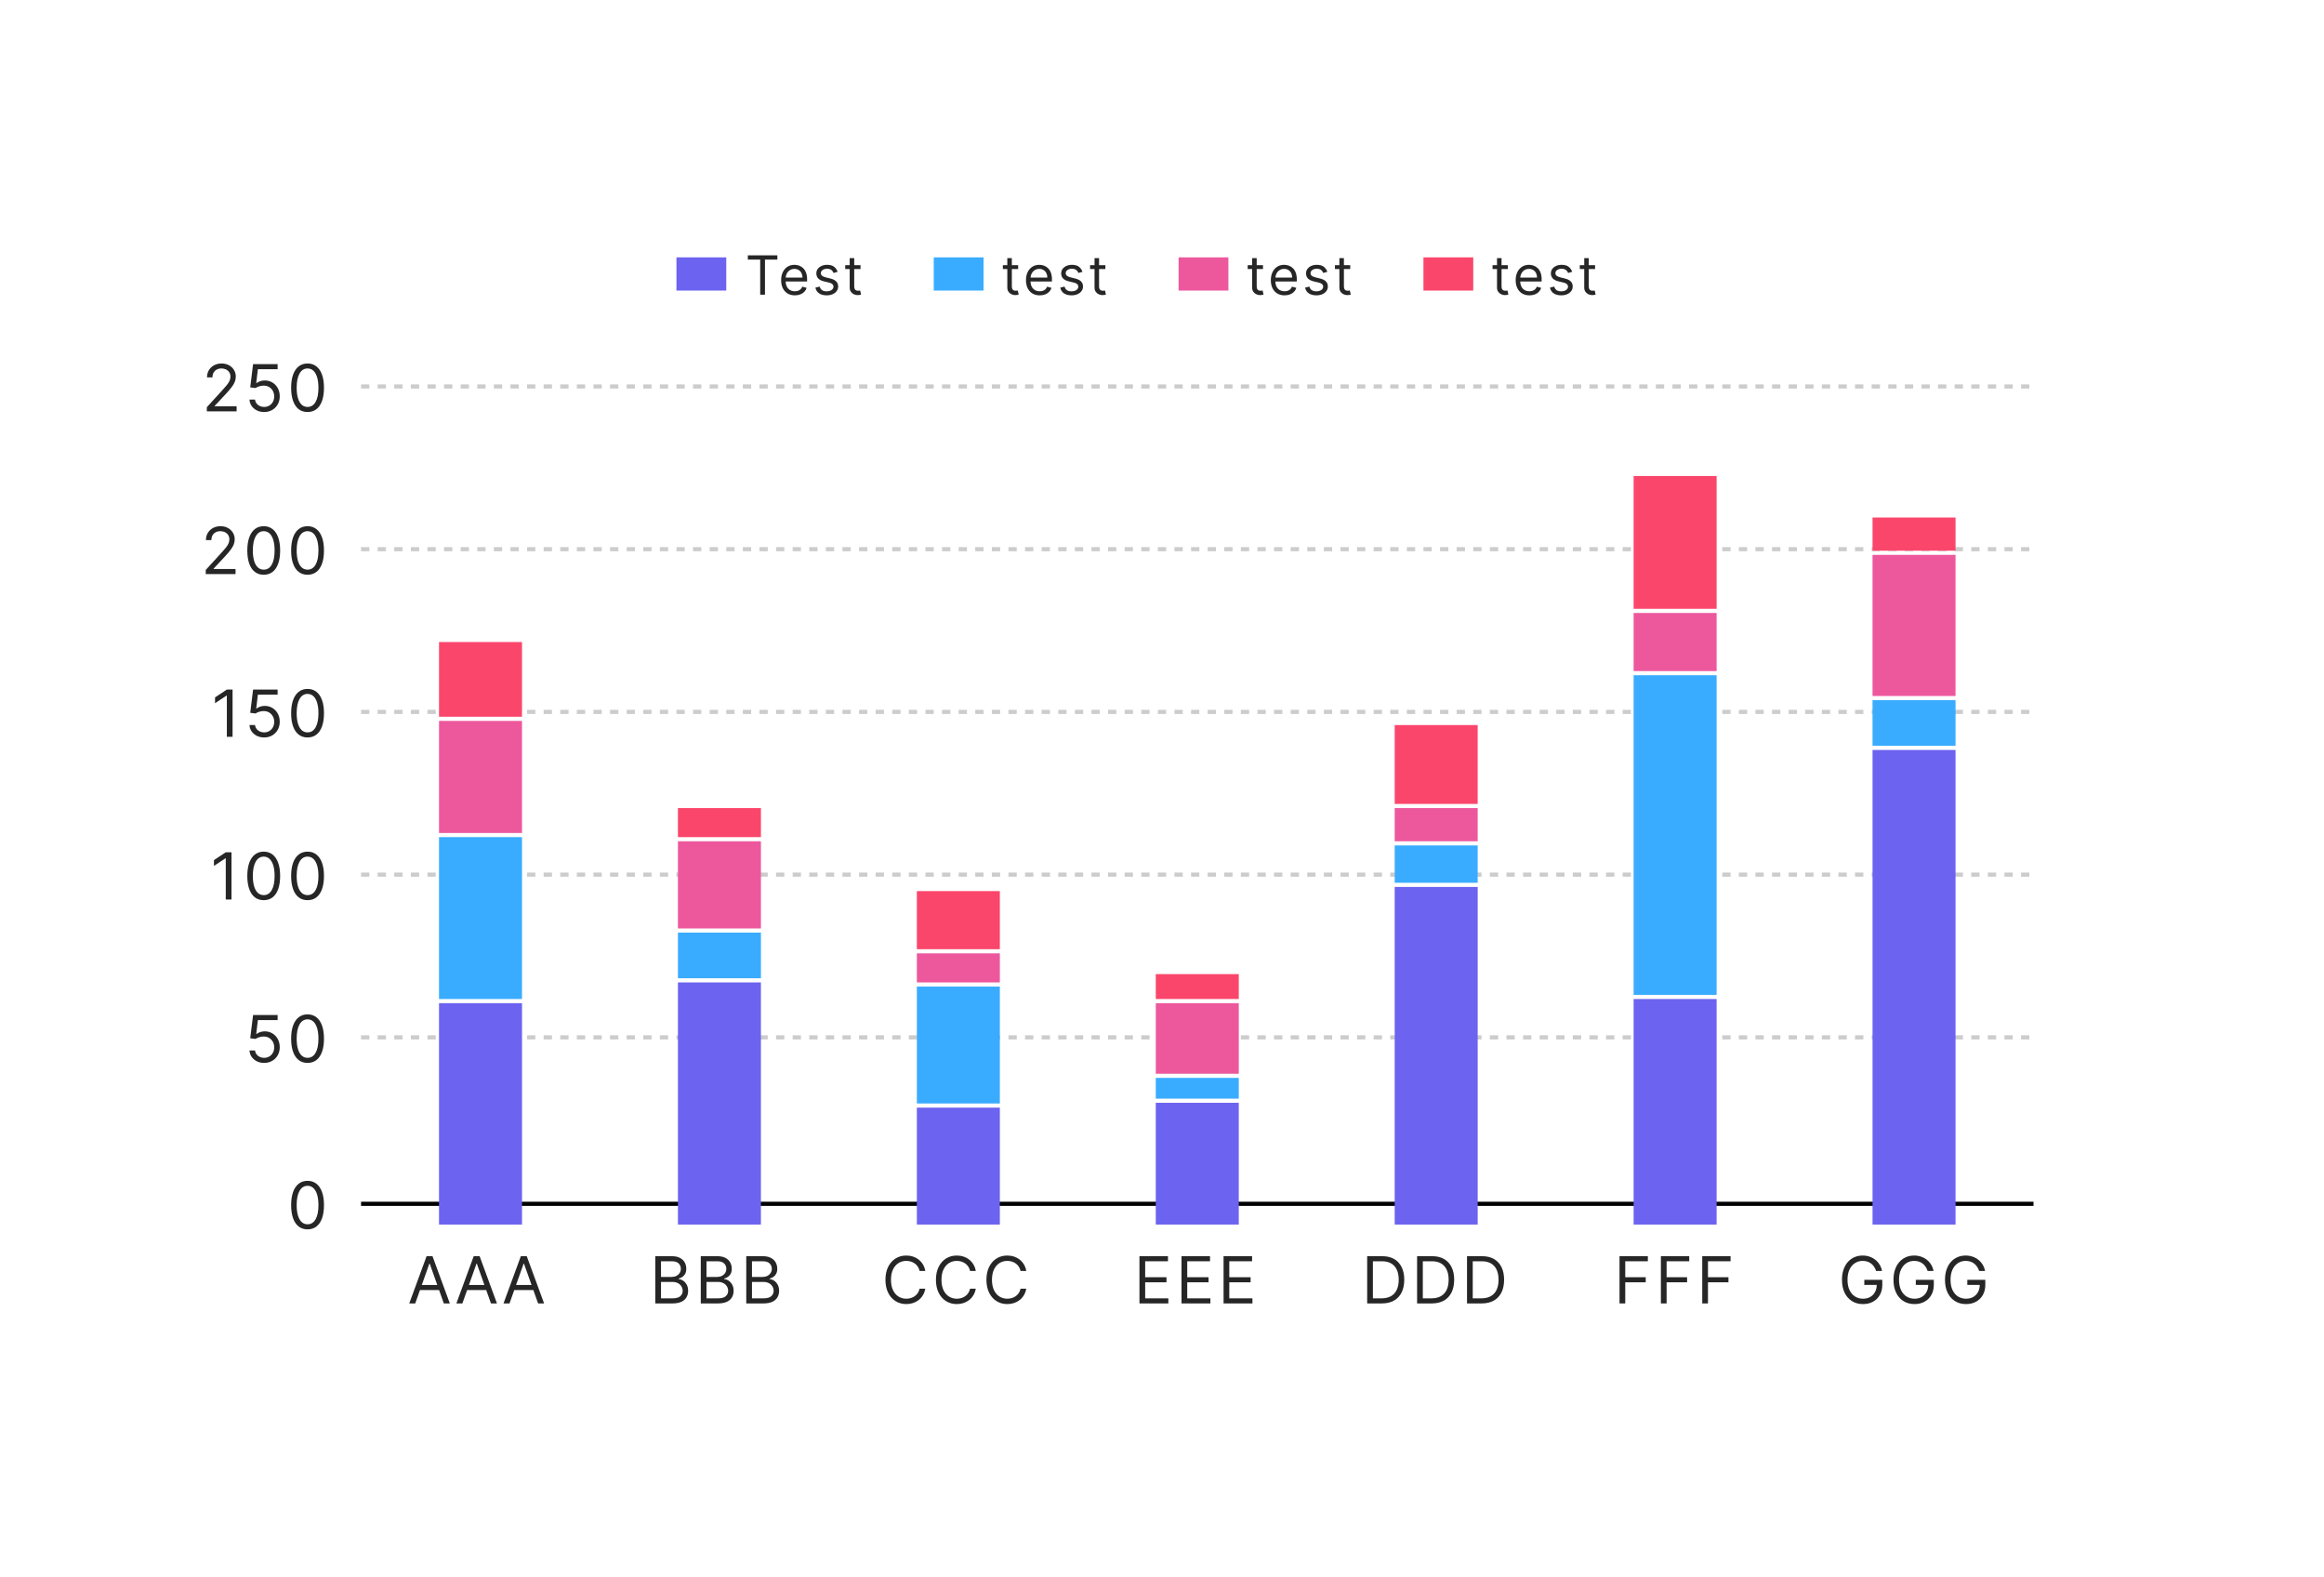 <svg width="560" height="380" viewBox="0 0 560 380" fill="none" xmlns="http://www.w3.org/2000/svg">
<g filter="url(#filter0_d_114_13241)">
<rect x="30" y="30" width="500" height="320" rx="12" fill="white" shape-rendering="crispEdges"/>
<rect x="163" y="62" width="12" height="8" fill="#6C63F0"/>
<path d="M180.199 62.535V61.516H187.312V62.535H184.33V71H183.181V62.535H180.199ZM191.539 71.148C190.853 71.148 190.262 70.997 189.765 70.694C189.271 70.389 188.89 69.963 188.621 69.416C188.356 68.867 188.223 68.228 188.223 67.499C188.223 66.771 188.356 66.129 188.621 65.573C188.89 65.014 189.263 64.579 189.742 64.267C190.224 63.952 190.785 63.795 191.427 63.795C191.798 63.795 192.164 63.856 192.525 63.98C192.886 64.103 193.215 64.304 193.511 64.582C193.808 64.857 194.044 65.221 194.22 65.675C194.396 66.129 194.484 66.687 194.484 67.351V67.814H189.001V66.869H193.372C193.372 66.468 193.292 66.11 193.132 65.795C192.974 65.48 192.749 65.232 192.455 65.05C192.165 64.867 191.823 64.776 191.427 64.776C190.992 64.776 190.616 64.884 190.298 65.1C189.983 65.314 189.74 65.591 189.571 65.934C189.401 66.277 189.316 66.644 189.316 67.036V67.666C189.316 68.203 189.409 68.658 189.594 69.032C189.782 69.402 190.043 69.685 190.376 69.879C190.71 70.071 191.097 70.166 191.539 70.166C191.826 70.166 192.085 70.126 192.317 70.046C192.551 69.963 192.753 69.839 192.923 69.676C193.093 69.509 193.224 69.302 193.317 69.055L194.373 69.352C194.261 69.71 194.075 70.025 193.812 70.296C193.55 70.565 193.226 70.775 192.84 70.926C192.454 71.074 192.02 71.148 191.539 71.148ZM201.836 65.48L200.855 65.758C200.793 65.594 200.702 65.436 200.581 65.281C200.464 65.124 200.304 64.994 200.1 64.892C199.896 64.79 199.635 64.739 199.317 64.739C198.882 64.739 198.519 64.84 198.229 65.04C197.942 65.238 197.798 65.49 197.798 65.795C197.798 66.067 197.897 66.281 198.095 66.439C198.292 66.596 198.601 66.727 199.021 66.832L200.077 67.092C200.713 67.246 201.186 67.482 201.498 67.8C201.81 68.115 201.966 68.521 201.966 69.018C201.966 69.426 201.849 69.79 201.614 70.111C201.383 70.432 201.058 70.685 200.642 70.87C200.225 71.056 199.74 71.148 199.188 71.148C198.462 71.148 197.862 70.991 197.386 70.676C196.911 70.361 196.61 69.901 196.483 69.296L197.521 69.037C197.619 69.419 197.806 69.707 198.081 69.898C198.359 70.089 198.721 70.185 199.169 70.185C199.678 70.185 200.083 70.077 200.382 69.861C200.685 69.642 200.836 69.379 200.836 69.074C200.836 68.827 200.75 68.62 200.577 68.453C200.404 68.283 200.138 68.157 199.78 68.073L198.595 67.796C197.943 67.641 197.465 67.402 197.159 67.078C196.857 66.751 196.706 66.341 196.706 65.851C196.706 65.449 196.818 65.094 197.044 64.786C197.272 64.477 197.582 64.235 197.974 64.059C198.369 63.883 198.817 63.795 199.317 63.795C200.021 63.795 200.574 63.949 200.975 64.258C201.379 64.566 201.667 64.974 201.836 65.48ZM207.356 63.887V64.813H203.67V63.887H207.356ZM204.745 62.183H205.837V68.963C205.837 69.271 205.882 69.503 205.972 69.657C206.064 69.808 206.182 69.91 206.324 69.963C206.469 70.012 206.622 70.037 206.782 70.037C206.903 70.037 207.001 70.031 207.078 70.018C207.156 70.003 207.217 69.99 207.264 69.981L207.486 70.963C207.412 70.991 207.308 71.019 207.176 71.046C207.043 71.077 206.875 71.093 206.671 71.093C206.362 71.093 206.06 71.026 205.763 70.894C205.47 70.761 205.226 70.558 205.032 70.287C204.84 70.015 204.745 69.672 204.745 69.259V62.183Z" fill="black" fill-opacity="0.85"/>
<rect x="225" y="62" width="12" height="8" fill="#3AACFF"/>
<path d="M245.337 63.887V64.813H241.651V63.887H245.337ZM242.725 62.183H243.818V68.963C243.818 69.271 243.863 69.503 243.952 69.657C244.045 69.808 244.162 69.91 244.304 69.963C244.449 70.012 244.602 70.037 244.763 70.037C244.883 70.037 244.982 70.031 245.059 70.018C245.136 70.003 245.198 69.99 245.244 69.981L245.467 70.963C245.393 70.991 245.289 71.019 245.156 71.046C245.024 71.077 244.855 71.093 244.652 71.093C244.343 71.093 244.04 71.026 243.744 70.894C243.451 70.761 243.207 70.558 243.012 70.287C242.821 70.015 242.725 69.672 242.725 69.259V62.183ZM250.539 71.148C249.853 71.148 249.262 70.997 248.765 70.694C248.271 70.389 247.89 69.963 247.621 69.416C247.356 68.867 247.223 68.228 247.223 67.499C247.223 66.771 247.356 66.129 247.621 65.573C247.89 65.014 248.263 64.579 248.742 64.267C249.224 63.952 249.785 63.795 250.427 63.795C250.798 63.795 251.164 63.856 251.525 63.98C251.886 64.103 252.215 64.304 252.511 64.582C252.808 64.857 253.044 65.221 253.22 65.675C253.396 66.129 253.484 66.687 253.484 67.351V67.814H248.001V66.869H252.372C252.372 66.468 252.292 66.11 252.132 65.795C251.974 65.48 251.749 65.232 251.455 65.05C251.165 64.867 250.823 64.776 250.427 64.776C249.992 64.776 249.616 64.884 249.298 65.1C248.983 65.314 248.74 65.591 248.571 65.934C248.401 66.277 248.316 66.644 248.316 67.036V67.666C248.316 68.203 248.409 68.658 248.594 69.032C248.782 69.402 249.043 69.685 249.376 69.879C249.71 70.071 250.097 70.166 250.539 70.166C250.826 70.166 251.085 70.126 251.317 70.046C251.551 69.963 251.753 69.839 251.923 69.676C252.093 69.509 252.224 69.302 252.317 69.055L253.373 69.352C253.261 69.71 253.075 70.025 252.812 70.296C252.55 70.565 252.226 70.775 251.84 70.926C251.454 71.074 251.02 71.148 250.539 71.148ZM260.836 65.48L259.855 65.758C259.793 65.594 259.702 65.436 259.581 65.281C259.464 65.124 259.304 64.994 259.1 64.892C258.896 64.79 258.635 64.739 258.317 64.739C257.882 64.739 257.519 64.84 257.229 65.04C256.942 65.238 256.798 65.49 256.798 65.795C256.798 66.067 256.897 66.281 257.095 66.439C257.292 66.596 257.601 66.727 258.021 66.832L259.077 67.092C259.713 67.246 260.186 67.482 260.498 67.8C260.81 68.115 260.966 68.521 260.966 69.018C260.966 69.426 260.849 69.79 260.614 70.111C260.383 70.432 260.058 70.685 259.642 70.87C259.225 71.056 258.74 71.148 258.188 71.148C257.462 71.148 256.862 70.991 256.386 70.676C255.911 70.361 255.61 69.901 255.483 69.296L256.521 69.037C256.619 69.419 256.806 69.707 257.081 69.898C257.359 70.089 257.721 70.185 258.169 70.185C258.678 70.185 259.083 70.077 259.382 69.861C259.685 69.642 259.836 69.379 259.836 69.074C259.836 68.827 259.75 68.62 259.577 68.453C259.404 68.283 259.138 68.157 258.78 68.073L257.595 67.796C256.943 67.641 256.465 67.402 256.159 67.078C255.857 66.751 255.706 66.341 255.706 65.851C255.706 65.449 255.818 65.094 256.044 64.786C256.272 64.477 256.582 64.235 256.974 64.059C257.369 63.883 257.817 63.795 258.317 63.795C259.021 63.795 259.574 63.949 259.975 64.258C260.379 64.566 260.667 64.974 260.836 65.48ZM266.356 63.887V64.813H262.67V63.887H266.356ZM263.745 62.183H264.837V68.963C264.837 69.271 264.882 69.503 264.972 69.657C265.064 69.808 265.182 69.91 265.324 69.963C265.469 70.012 265.622 70.037 265.782 70.037C265.903 70.037 266.001 70.031 266.078 70.018C266.156 70.003 266.217 69.99 266.264 69.981L266.486 70.963C266.412 70.991 266.308 71.019 266.176 71.046C266.043 71.077 265.875 71.093 265.671 71.093C265.362 71.093 265.06 71.026 264.763 70.894C264.47 70.761 264.226 70.558 264.032 70.287C263.84 70.015 263.745 69.672 263.745 69.259V62.183Z" fill="black" fill-opacity="0.85"/>
<rect x="284" y="62" width="12" height="8" fill="#ED589D"/>
<path d="M304.337 63.887V64.813H300.651V63.887H304.337ZM301.725 62.183H302.818V68.963C302.818 69.271 302.863 69.503 302.952 69.657C303.045 69.808 303.162 69.91 303.304 69.963C303.449 70.012 303.602 70.037 303.763 70.037C303.883 70.037 303.982 70.031 304.059 70.018C304.136 70.003 304.198 69.99 304.244 69.981L304.467 70.963C304.393 70.991 304.289 71.019 304.156 71.046C304.024 71.077 303.855 71.093 303.652 71.093C303.343 71.093 303.04 71.026 302.744 70.894C302.451 70.761 302.207 70.558 302.012 70.287C301.821 70.015 301.725 69.672 301.725 69.259V62.183ZM309.539 71.148C308.853 71.148 308.262 70.997 307.765 70.694C307.271 70.389 306.89 69.963 306.621 69.416C306.356 68.867 306.223 68.228 306.223 67.499C306.223 66.771 306.356 66.129 306.621 65.573C306.89 65.014 307.263 64.579 307.742 64.267C308.224 63.952 308.785 63.795 309.427 63.795C309.798 63.795 310.164 63.856 310.525 63.98C310.886 64.103 311.215 64.304 311.511 64.582C311.808 64.857 312.044 65.221 312.22 65.675C312.396 66.129 312.484 66.687 312.484 67.351V67.814H307.001V66.869H311.372C311.372 66.468 311.292 66.11 311.132 65.795C310.974 65.48 310.749 65.232 310.455 65.05C310.165 64.867 309.823 64.776 309.427 64.776C308.992 64.776 308.616 64.884 308.298 65.1C307.983 65.314 307.74 65.591 307.571 65.934C307.401 66.277 307.316 66.644 307.316 67.036V67.666C307.316 68.203 307.409 68.658 307.594 69.032C307.782 69.402 308.043 69.685 308.376 69.879C308.71 70.071 309.097 70.166 309.539 70.166C309.826 70.166 310.085 70.126 310.317 70.046C310.551 69.963 310.753 69.839 310.923 69.676C311.093 69.509 311.224 69.302 311.317 69.055L312.373 69.352C312.261 69.71 312.075 70.025 311.812 70.296C311.55 70.565 311.226 70.775 310.84 70.926C310.454 71.074 310.02 71.148 309.539 71.148ZM319.836 65.48L318.855 65.758C318.793 65.594 318.702 65.436 318.581 65.281C318.464 65.124 318.304 64.994 318.1 64.892C317.896 64.79 317.635 64.739 317.317 64.739C316.882 64.739 316.519 64.84 316.229 65.04C315.942 65.238 315.798 65.49 315.798 65.795C315.798 66.067 315.897 66.281 316.095 66.439C316.292 66.596 316.601 66.727 317.021 66.832L318.077 67.092C318.713 67.246 319.186 67.482 319.498 67.8C319.81 68.115 319.966 68.521 319.966 69.018C319.966 69.426 319.849 69.79 319.614 70.111C319.383 70.432 319.058 70.685 318.642 70.87C318.225 71.056 317.74 71.148 317.188 71.148C316.462 71.148 315.862 70.991 315.386 70.676C314.911 70.361 314.61 69.901 314.483 69.296L315.521 69.037C315.619 69.419 315.806 69.707 316.081 69.898C316.359 70.089 316.721 70.185 317.169 70.185C317.678 70.185 318.083 70.077 318.382 69.861C318.685 69.642 318.836 69.379 318.836 69.074C318.836 68.827 318.75 68.62 318.577 68.453C318.404 68.283 318.138 68.157 317.78 68.073L316.595 67.796C315.943 67.641 315.465 67.402 315.159 67.078C314.857 66.751 314.706 66.341 314.706 65.851C314.706 65.449 314.818 65.094 315.044 64.786C315.272 64.477 315.582 64.235 315.974 64.059C316.369 63.883 316.817 63.795 317.317 63.795C318.021 63.795 318.574 63.949 318.975 64.258C319.379 64.566 319.667 64.974 319.836 65.48ZM325.356 63.887V64.813H321.67V63.887H325.356ZM322.745 62.183H323.837V68.963C323.837 69.271 323.882 69.503 323.972 69.657C324.064 69.808 324.182 69.91 324.324 69.963C324.469 70.012 324.622 70.037 324.782 70.037C324.903 70.037 325.001 70.031 325.078 70.018C325.156 70.003 325.217 69.99 325.264 69.981L325.486 70.963C325.412 70.991 325.308 71.019 325.176 71.046C325.043 71.077 324.875 71.093 324.671 71.093C324.362 71.093 324.06 71.026 323.763 70.894C323.47 70.761 323.226 70.558 323.032 70.287C322.84 70.015 322.745 69.672 322.745 69.259V62.183Z" fill="black" fill-opacity="0.85"/>
<rect x="343" y="62" width="12" height="8" fill="#FB466C"/>
<path d="M363.337 63.887V64.813H359.651V63.887H363.337ZM360.725 62.183H361.818V68.963C361.818 69.271 361.863 69.503 361.952 69.657C362.045 69.808 362.162 69.91 362.304 69.963C362.449 70.012 362.602 70.037 362.763 70.037C362.883 70.037 362.982 70.031 363.059 70.018C363.136 70.003 363.198 69.99 363.244 69.981L363.467 70.963C363.393 70.991 363.289 71.019 363.156 71.046C363.024 71.077 362.855 71.093 362.652 71.093C362.343 71.093 362.04 71.026 361.744 70.894C361.451 70.761 361.207 70.558 361.012 70.287C360.821 70.015 360.725 69.672 360.725 69.259V62.183ZM368.539 71.148C367.853 71.148 367.262 70.997 366.765 70.694C366.271 70.389 365.89 69.963 365.621 69.416C365.356 68.867 365.223 68.228 365.223 67.499C365.223 66.771 365.356 66.129 365.621 65.573C365.89 65.014 366.263 64.579 366.742 64.267C367.224 63.952 367.785 63.795 368.427 63.795C368.798 63.795 369.164 63.856 369.525 63.98C369.886 64.103 370.215 64.304 370.511 64.582C370.808 64.857 371.044 65.221 371.22 65.675C371.396 66.129 371.484 66.687 371.484 67.351V67.814H366.001V66.869H370.372C370.372 66.468 370.292 66.11 370.132 65.795C369.974 65.48 369.749 65.232 369.455 65.05C369.165 64.867 368.823 64.776 368.427 64.776C367.992 64.776 367.616 64.884 367.298 65.1C366.983 65.314 366.74 65.591 366.571 65.934C366.401 66.277 366.316 66.644 366.316 67.036V67.666C366.316 68.203 366.409 68.658 366.594 69.032C366.782 69.402 367.043 69.685 367.376 69.879C367.71 70.071 368.097 70.166 368.539 70.166C368.826 70.166 369.085 70.126 369.317 70.046C369.551 69.963 369.753 69.839 369.923 69.676C370.093 69.509 370.224 69.302 370.317 69.055L371.373 69.352C371.261 69.71 371.075 70.025 370.812 70.296C370.55 70.565 370.226 70.775 369.84 70.926C369.454 71.074 369.02 71.148 368.539 71.148ZM378.836 65.48L377.855 65.758C377.793 65.594 377.702 65.436 377.581 65.281C377.464 65.124 377.304 64.994 377.1 64.892C376.896 64.79 376.635 64.739 376.317 64.739C375.882 64.739 375.519 64.84 375.229 65.04C374.942 65.238 374.798 65.49 374.798 65.795C374.798 66.067 374.897 66.281 375.095 66.439C375.292 66.596 375.601 66.727 376.021 66.832L377.077 67.092C377.713 67.246 378.186 67.482 378.498 67.8C378.81 68.115 378.966 68.521 378.966 69.018C378.966 69.426 378.849 69.79 378.614 70.111C378.383 70.432 378.058 70.685 377.642 70.87C377.225 71.056 376.74 71.148 376.188 71.148C375.462 71.148 374.862 70.991 374.386 70.676C373.911 70.361 373.61 69.901 373.483 69.296L374.521 69.037C374.619 69.419 374.806 69.707 375.081 69.898C375.359 70.089 375.721 70.185 376.169 70.185C376.678 70.185 377.083 70.077 377.382 69.861C377.685 69.642 377.836 69.379 377.836 69.074C377.836 68.827 377.75 68.62 377.577 68.453C377.404 68.283 377.138 68.157 376.78 68.073L375.595 67.796C374.943 67.641 374.465 67.402 374.159 67.078C373.857 66.751 373.706 66.341 373.706 65.851C373.706 65.449 373.818 65.094 374.044 64.786C374.272 64.477 374.582 64.235 374.974 64.059C375.369 63.883 375.817 63.795 376.317 63.795C377.021 63.795 377.574 63.949 377.975 64.258C378.379 64.566 378.667 64.974 378.836 65.48ZM384.356 63.887V64.813H380.67V63.887H384.356ZM381.745 62.183H382.837V68.963C382.837 69.271 382.882 69.503 382.972 69.657C383.064 69.808 383.182 69.91 383.324 69.963C383.469 70.012 383.622 70.037 383.782 70.037C383.903 70.037 384.001 70.031 384.078 70.018C384.156 70.003 384.217 69.99 384.264 69.981L384.486 70.963C384.412 70.991 384.308 71.019 384.176 71.046C384.043 71.077 383.875 71.093 383.671 71.093C383.362 71.093 383.06 71.026 382.763 70.894C382.47 70.761 382.226 70.558 382.032 70.287C381.84 70.015 381.745 69.672 381.745 69.259V62.183Z" fill="black" fill-opacity="0.85"/>
<path d="M49.839 99.1V98.1L53.595 93.988C54.036 93.506 54.399 93.088 54.684 92.732C54.969 92.373 55.181 92.035 55.318 91.721C55.458 91.402 55.529 91.069 55.529 90.72C55.529 90.32 55.432 89.974 55.24 89.681C55.051 89.388 54.792 89.162 54.462 89.003C54.132 88.844 53.762 88.764 53.351 88.764C52.913 88.764 52.532 88.855 52.206 89.037C51.884 89.214 51.633 89.465 51.456 89.787C51.282 90.109 51.194 90.487 51.194 90.92H49.883C49.883 90.254 50.037 89.668 50.344 89.164C50.652 88.661 51.07 88.268 51.6 87.986C52.134 87.705 52.732 87.564 53.395 87.564C54.062 87.564 54.653 87.705 55.168 87.986C55.683 88.268 56.086 88.648 56.379 89.126C56.672 89.603 56.818 90.135 56.818 90.72C56.818 91.139 56.742 91.548 56.59 91.948C56.442 92.345 56.183 92.787 55.812 93.276C55.446 93.762 54.936 94.355 54.284 95.055L51.728 97.789V97.877H57.018V99.1H49.839ZM63.652 99.256C63 99.256 62.413 99.126 61.89 98.867C61.368 98.607 60.949 98.252 60.634 97.8C60.32 97.348 60.147 96.833 60.118 96.255H61.451C61.503 96.77 61.736 97.196 62.151 97.533C62.57 97.866 63.07 98.033 63.652 98.033C64.119 98.033 64.534 97.924 64.897 97.705C65.263 97.487 65.55 97.187 65.758 96.805C65.969 96.42 66.075 95.984 66.075 95.499C66.075 95.003 65.965 94.56 65.747 94.171C65.532 93.778 65.236 93.469 64.858 93.243C64.48 93.017 64.048 92.902 63.563 92.899C63.215 92.895 62.857 92.949 62.49 93.06C62.124 93.167 61.822 93.306 61.585 93.477L60.295 93.321L60.984 87.72H66.897V88.942H62.14L61.74 92.298H61.807C62.04 92.113 62.333 91.96 62.685 91.837C63.037 91.715 63.404 91.654 63.785 91.654C64.482 91.654 65.102 91.82 65.647 92.154C66.195 92.484 66.625 92.936 66.936 93.51C67.251 94.084 67.408 94.74 67.408 95.477C67.408 96.203 67.245 96.851 66.919 97.422C66.597 97.989 66.152 98.437 65.586 98.767C65.019 99.093 64.374 99.256 63.652 99.256ZM74.11 99.256C73.273 99.256 72.56 99.028 71.971 98.572C71.382 98.113 70.931 97.448 70.62 96.577C70.309 95.703 70.153 94.647 70.153 93.41C70.153 92.18 70.309 91.13 70.62 90.259C70.935 89.385 71.387 88.718 71.976 88.259C72.569 87.796 73.28 87.564 74.11 87.564C74.94 87.564 75.649 87.796 76.238 88.259C76.831 88.718 77.283 89.385 77.594 90.259C77.909 91.13 78.067 92.18 78.067 93.41C78.067 94.647 77.911 95.703 77.6 96.577C77.288 97.448 76.838 98.113 76.249 98.572C75.66 99.028 74.947 99.256 74.11 99.256ZM74.11 98.033C74.94 98.033 75.584 97.633 76.044 96.833C76.503 96.033 76.733 94.892 76.733 93.41C76.733 92.424 76.627 91.585 76.416 90.893C76.209 90.2 75.909 89.672 75.516 89.309C75.127 88.946 74.658 88.764 74.11 88.764C73.288 88.764 72.645 89.17 72.182 89.981C71.719 90.789 71.487 91.932 71.487 93.41C71.487 94.395 71.591 95.232 71.798 95.921C72.006 96.611 72.304 97.135 72.693 97.494C73.086 97.853 73.558 98.033 74.11 98.033Z" fill="black" fill-opacity="0.85"/>
<line x1="87" y1="93.1" x2="490" y2="93.1" stroke="black" stroke-opacity="0.2" stroke-dasharray="2 2"/>
<path d="M49.579 138.3V137.3L53.335 133.188C53.776 132.706 54.139 132.288 54.424 131.932C54.71 131.573 54.921 131.235 55.058 130.921C55.199 130.602 55.269 130.269 55.269 129.92C55.269 129.52 55.173 129.174 54.98 128.881C54.791 128.589 54.532 128.363 54.202 128.203C53.872 128.044 53.502 127.964 53.091 127.964C52.654 127.964 52.272 128.055 51.946 128.237C51.624 128.414 51.374 128.664 51.196 128.987C51.022 129.309 50.935 129.687 50.935 130.12H49.623C49.623 129.454 49.777 128.868 50.084 128.364C50.392 127.861 50.811 127.468 51.34 127.186C51.874 126.905 52.472 126.764 53.135 126.764C53.802 126.764 54.393 126.905 54.908 127.186C55.423 127.468 55.827 127.848 56.119 128.325C56.412 128.803 56.558 129.335 56.558 129.92C56.558 130.339 56.482 130.748 56.33 131.148C56.182 131.545 55.923 131.987 55.552 132.476C55.186 132.962 54.676 133.554 54.024 134.255L51.468 136.989V137.077H56.758V138.3H49.579ZM63.548 138.456C62.71 138.456 61.997 138.228 61.408 137.772C60.819 137.313 60.369 136.648 60.058 135.777C59.747 134.903 59.591 133.847 59.591 132.61C59.591 131.38 59.747 130.33 60.058 129.459C60.373 128.585 60.825 127.918 61.414 127.459C62.007 126.996 62.718 126.764 63.548 126.764C64.377 126.764 65.087 126.996 65.676 127.459C66.269 127.918 66.721 128.585 67.032 129.459C67.347 130.33 67.504 131.38 67.504 132.61C67.504 133.847 67.349 134.903 67.037 135.777C66.726 136.648 66.276 137.313 65.687 137.772C65.098 138.228 64.385 138.456 63.548 138.456ZM63.548 137.233C64.377 137.233 65.022 136.833 65.481 136.033C65.941 135.233 66.17 134.092 66.17 132.61C66.17 131.624 66.065 130.785 65.854 130.093C65.646 129.4 65.346 128.872 64.954 128.509C64.564 128.146 64.096 127.964 63.548 127.964C62.725 127.964 62.083 128.37 61.619 129.181C61.156 129.989 60.925 131.132 60.925 132.61C60.925 133.595 61.029 134.432 61.236 135.121C61.443 135.811 61.742 136.335 62.131 136.694C62.523 137.053 62.996 137.233 63.548 137.233ZM74.11 138.456C73.273 138.456 72.56 138.228 71.971 137.772C71.382 137.313 70.931 136.648 70.62 135.777C70.309 134.903 70.153 133.847 70.153 132.61C70.153 131.38 70.309 130.33 70.62 129.459C70.935 128.585 71.387 127.918 71.976 127.459C72.569 126.996 73.28 126.764 74.11 126.764C74.94 126.764 75.649 126.996 76.238 127.459C76.831 127.918 77.283 128.585 77.594 129.459C77.909 130.33 78.067 131.38 78.067 132.61C78.067 133.847 77.911 134.903 77.6 135.777C77.288 136.648 76.838 137.313 76.249 137.772C75.66 138.228 74.947 138.456 74.11 138.456ZM74.11 137.233C74.94 137.233 75.584 136.833 76.044 136.033C76.503 135.233 76.733 134.092 76.733 132.61C76.733 131.624 76.627 130.785 76.416 130.093C76.209 129.4 75.909 128.872 75.516 128.509C75.127 128.146 74.658 127.964 74.11 127.964C73.288 127.964 72.645 128.37 72.182 129.181C71.719 129.989 71.487 131.132 71.487 132.61C71.487 133.595 71.591 134.432 71.798 135.121C72.006 135.811 72.304 136.335 72.693 136.694C73.086 137.053 73.558 137.233 74.11 137.233Z" fill="black" fill-opacity="0.85"/>
<line x1="87" y1="132.3" x2="490" y2="132.3" stroke="black" stroke-opacity="0.2" stroke-dasharray="2 2"/>
<path d="M56.04 166.12V177.5H54.662V167.564H54.595L51.817 169.409V168.009L54.662 166.12H56.04ZM63.652 177.656C63 177.656 62.413 177.526 61.89 177.267C61.368 177.007 60.949 176.652 60.634 176.2C60.32 175.748 60.147 175.233 60.118 174.655H61.451C61.503 175.17 61.736 175.596 62.151 175.933C62.57 176.266 63.07 176.433 63.652 176.433C64.119 176.433 64.534 176.324 64.897 176.105C65.263 175.887 65.55 175.587 65.758 175.205C65.969 174.82 66.075 174.384 66.075 173.899C66.075 173.403 65.965 172.96 65.747 172.571C65.532 172.178 65.236 171.869 64.858 171.643C64.48 171.417 64.048 171.302 63.563 171.299C63.215 171.295 62.857 171.349 62.49 171.46C62.124 171.567 61.822 171.706 61.585 171.876L60.295 171.721L60.984 166.12H66.897V167.342H62.14L61.74 170.698H61.807C62.04 170.513 62.333 170.359 62.685 170.237C63.037 170.115 63.404 170.054 63.785 170.054C64.482 170.054 65.102 170.221 65.647 170.554C66.195 170.884 66.625 171.336 66.936 171.91C67.251 172.484 67.408 173.14 67.408 173.877C67.408 174.603 67.245 175.251 66.919 175.822C66.597 176.389 66.152 176.837 65.586 177.167C65.019 177.493 64.374 177.656 63.652 177.656ZM74.11 177.656C73.273 177.656 72.56 177.428 71.971 176.972C71.382 176.513 70.931 175.848 70.62 174.977C70.309 174.103 70.153 173.047 70.153 171.81C70.153 170.58 70.309 169.53 70.62 168.659C70.935 167.785 71.387 167.118 71.976 166.659C72.569 166.196 73.28 165.964 74.11 165.964C74.94 165.964 75.649 166.196 76.238 166.659C76.831 167.118 77.283 167.785 77.594 168.659C77.909 169.53 78.067 170.58 78.067 171.81C78.067 173.047 77.911 174.103 77.6 174.977C77.288 175.848 76.838 176.513 76.249 176.972C75.66 177.428 74.947 177.656 74.11 177.656ZM74.11 176.433C74.94 176.433 75.584 176.033 76.044 175.233C76.503 174.433 76.733 173.292 76.733 171.81C76.733 170.824 76.627 169.985 76.416 169.293C76.209 168.6 75.909 168.072 75.516 167.709C75.127 167.346 74.658 167.164 74.11 167.164C73.288 167.164 72.645 167.57 72.182 168.381C71.719 169.189 71.487 170.332 71.487 171.81C71.487 172.795 71.591 173.632 71.798 174.321C72.006 175.011 72.304 175.535 72.693 175.894C73.086 176.253 73.558 176.433 74.11 176.433Z" fill="black" fill-opacity="0.85"/>
<line x1="87" y1="171.5" x2="490" y2="171.5" stroke="black" stroke-opacity="0.2" stroke-dasharray="2 2"/>
<path d="M55.78 205.32V216.7H54.402V206.764H54.336L51.557 208.609V207.209L54.402 205.32H55.78ZM63.548 216.856C62.71 216.856 61.997 216.628 61.408 216.172C60.819 215.713 60.369 215.048 60.058 214.177C59.747 213.303 59.591 212.247 59.591 211.01C59.591 209.78 59.747 208.73 60.058 207.859C60.373 206.985 60.825 206.318 61.414 205.859C62.007 205.396 62.718 205.164 63.548 205.164C64.377 205.164 65.087 205.396 65.676 205.859C66.269 206.318 66.721 206.985 67.032 207.859C67.347 208.73 67.504 209.78 67.504 211.01C67.504 212.247 67.349 213.303 67.037 214.177C66.726 215.048 66.276 215.713 65.687 216.172C65.098 216.628 64.385 216.856 63.548 216.856ZM63.548 215.633C64.377 215.633 65.022 215.233 65.481 214.433C65.941 213.633 66.17 212.492 66.17 211.01C66.17 210.024 66.065 209.185 65.854 208.493C65.646 207.8 65.346 207.272 64.954 206.909C64.564 206.546 64.096 206.364 63.548 206.364C62.725 206.364 62.083 206.77 61.619 207.581C61.156 208.389 60.925 209.532 60.925 211.01C60.925 211.995 61.029 212.832 61.236 213.521C61.443 214.21 61.742 214.735 62.131 215.094C62.523 215.453 62.996 215.633 63.548 215.633ZM74.11 216.856C73.273 216.856 72.56 216.628 71.971 216.172C71.382 215.713 70.931 215.048 70.62 214.177C70.309 213.303 70.153 212.247 70.153 211.01C70.153 209.78 70.309 208.73 70.62 207.859C70.935 206.985 71.387 206.318 71.976 205.859C72.569 205.396 73.28 205.164 74.11 205.164C74.94 205.164 75.649 205.396 76.238 205.859C76.831 206.318 77.283 206.985 77.594 207.859C77.909 208.73 78.067 209.78 78.067 211.01C78.067 212.247 77.911 213.303 77.6 214.177C77.288 215.048 76.838 215.713 76.249 216.172C75.66 216.628 74.947 216.856 74.11 216.856ZM74.11 215.633C74.94 215.633 75.584 215.233 76.044 214.433C76.503 213.633 76.733 212.492 76.733 211.01C76.733 210.024 76.627 209.185 76.416 208.493C76.209 207.8 75.909 207.272 75.516 206.909C75.127 206.546 74.658 206.364 74.11 206.364C73.288 206.364 72.645 206.77 72.182 207.581C71.719 208.389 71.487 209.532 71.487 211.01C71.487 211.995 71.591 212.832 71.798 213.521C72.006 214.21 72.304 214.735 72.693 215.094C73.086 215.453 73.558 215.633 74.11 215.633Z" fill="black" fill-opacity="0.85"/>
<line x1="87" y1="210.7" x2="490" y2="210.7" stroke="black" stroke-opacity="0.2" stroke-dasharray="2 2"/>
<path d="M63.652 256.056C63 256.056 62.413 255.926 61.89 255.667C61.368 255.407 60.949 255.052 60.634 254.6C60.32 254.148 60.147 253.633 60.118 253.055H61.451C61.503 253.57 61.736 253.996 62.151 254.333C62.57 254.666 63.07 254.833 63.652 254.833C64.119 254.833 64.534 254.724 64.897 254.505C65.263 254.287 65.55 253.987 65.758 253.605C65.969 253.22 66.075 252.785 66.075 252.299C66.075 251.803 65.965 251.36 65.747 250.971C65.532 250.578 65.236 250.269 64.858 250.043C64.48 249.817 64.048 249.702 63.563 249.699C63.215 249.695 62.857 249.749 62.49 249.86C62.124 249.967 61.822 250.106 61.585 250.277L60.295 250.121L60.984 244.52H66.897V245.742H62.14L61.74 249.098H61.807C62.04 248.913 62.333 248.76 62.685 248.637C63.037 248.515 63.404 248.454 63.785 248.454C64.482 248.454 65.102 248.621 65.647 248.954C66.195 249.284 66.625 249.736 66.936 250.31C67.251 250.884 67.408 251.54 67.408 252.277C67.408 253.003 67.245 253.651 66.919 254.222C66.597 254.789 66.152 255.237 65.586 255.567C65.019 255.893 64.374 256.056 63.652 256.056ZM74.11 256.056C73.273 256.056 72.56 255.828 71.971 255.372C71.382 254.913 70.931 254.248 70.62 253.377C70.309 252.503 70.153 251.447 70.153 250.21C70.153 248.98 70.309 247.93 70.62 247.059C70.935 246.185 71.387 245.518 71.976 245.059C72.569 244.596 73.28 244.364 74.11 244.364C74.94 244.364 75.649 244.596 76.238 245.059C76.831 245.518 77.283 246.185 77.594 247.059C77.909 247.93 78.067 248.98 78.067 250.21C78.067 251.447 77.911 252.503 77.6 253.377C77.288 254.248 76.838 254.913 76.249 255.372C75.66 255.828 74.947 256.056 74.11 256.056ZM74.11 254.833C74.94 254.833 75.584 254.433 76.044 253.633C76.503 252.833 76.733 251.692 76.733 250.21C76.733 249.224 76.627 248.385 76.416 247.693C76.209 247 75.909 246.472 75.516 246.109C75.127 245.746 74.658 245.564 74.11 245.564C73.288 245.564 72.645 245.97 72.182 246.781C71.719 247.589 71.487 248.732 71.487 250.21C71.487 251.195 71.591 252.032 71.798 252.722C72.006 253.411 72.304 253.935 72.693 254.294C73.086 254.653 73.558 254.833 74.11 254.833Z" fill="black" fill-opacity="0.85"/>
<line x1="87" y1="249.9" x2="490" y2="249.9" stroke="black" stroke-opacity="0.2" stroke-dasharray="2 2"/>
<path d="M74.11 296.156C73.273 296.156 72.56 295.928 71.971 295.472C71.382 295.013 70.931 294.348 70.62 293.477C70.309 292.603 70.153 291.547 70.153 290.31C70.153 289.08 70.309 288.03 70.62 287.159C70.935 286.285 71.387 285.618 71.976 285.159C72.569 284.696 73.28 284.464 74.11 284.464C74.94 284.464 75.649 284.696 76.238 285.159C76.831 285.618 77.283 286.285 77.594 287.159C77.909 288.03 78.067 289.08 78.067 290.31C78.067 291.547 77.911 292.603 77.6 293.477C77.288 294.348 76.838 295.013 76.249 295.472C75.66 295.928 74.947 296.156 74.11 296.156ZM74.11 294.933C74.94 294.933 75.584 294.533 76.044 293.733C76.503 292.933 76.733 291.792 76.733 290.31C76.733 289.324 76.627 288.485 76.416 287.793C76.209 287.1 75.909 286.572 75.516 286.209C75.127 285.846 74.658 285.664 74.11 285.664C73.288 285.664 72.645 286.07 72.182 286.881C71.719 287.689 71.487 288.832 71.487 290.31C71.487 291.295 71.591 292.132 71.798 292.821C72.006 293.511 72.304 294.035 72.693 294.394C73.086 294.753 73.558 294.933 74.11 294.933Z" fill="black" fill-opacity="0.85"/>
<line x1="87" y1="290" x2="490" y2="290" stroke="black"/>
<path d="M100.058 314H98.613L102.792 302.62H104.214L108.393 314H106.948L103.547 304.42H103.458L100.058 314ZM100.591 309.555H106.415V310.777H100.591V309.555ZM111.415 314H109.97L114.149 302.62H115.571L119.75 314H118.305L114.904 304.42H114.816L111.415 314ZM111.948 309.555H117.772V310.777H111.948V309.555ZM122.772 314H121.327L125.506 302.62H126.928L131.107 314H129.662L126.261 304.42H126.173L122.772 314ZM123.305 309.555H129.129V310.777H123.305V309.555Z" fill="black" fill-opacity="0.85"/>
<path d="M157.901 314V302.62H161.88C162.673 302.62 163.327 302.757 163.841 303.031C164.356 303.301 164.74 303.666 164.992 304.126C165.244 304.581 165.37 305.087 165.37 305.643C165.37 306.132 165.283 306.535 165.108 306.854C164.938 307.173 164.712 307.424 164.431 307.61C164.153 307.795 163.851 307.932 163.525 308.021V308.132C163.873 308.154 164.223 308.276 164.575 308.499C164.927 308.721 165.221 309.04 165.459 309.455C165.696 309.869 165.814 310.377 165.814 310.977C165.814 311.548 165.685 312.061 165.425 312.516C165.166 312.972 164.757 313.333 164.197 313.6C163.638 313.867 162.91 314 162.013 314H157.901ZM159.279 312.777H162.013C162.914 312.777 163.553 312.603 163.93 312.255C164.312 311.903 164.503 311.477 164.503 310.977C164.503 310.592 164.405 310.236 164.208 309.91C164.012 309.58 163.732 309.317 163.369 309.121C163.006 308.921 162.576 308.821 162.08 308.821H159.279V312.777ZM159.279 307.621H161.835C162.25 307.621 162.625 307.539 162.958 307.376C163.295 307.213 163.562 306.984 163.758 306.687C163.958 306.391 164.058 306.043 164.058 305.643C164.058 305.142 163.884 304.718 163.536 304.37C163.188 304.018 162.636 303.842 161.88 303.842H159.279V307.621ZM168.861 314V302.62H172.84C173.632 302.62 174.286 302.757 174.801 303.031C175.316 303.301 175.7 303.666 175.951 304.126C176.203 304.581 176.329 305.087 176.329 305.643C176.329 306.132 176.242 306.535 176.068 306.854C175.898 307.173 175.672 307.424 175.39 307.61C175.112 307.795 174.81 307.932 174.484 308.021V308.132C174.833 308.154 175.183 308.276 175.535 308.499C175.887 308.721 176.181 309.04 176.418 309.455C176.655 309.869 176.774 310.377 176.774 310.977C176.774 311.548 176.644 312.061 176.385 312.516C176.126 312.972 175.716 313.333 175.157 313.6C174.597 313.867 173.87 314 172.973 314H168.861ZM170.239 312.777H172.973C173.873 312.777 174.512 312.603 174.89 312.255C175.272 311.903 175.462 311.477 175.462 310.977C175.462 310.592 175.364 310.236 175.168 309.91C174.972 309.58 174.692 309.317 174.329 309.121C173.966 308.921 173.536 308.821 173.04 308.821H170.239V312.777ZM170.239 307.621H172.795C173.21 307.621 173.584 307.539 173.918 307.376C174.255 307.213 174.522 306.984 174.718 306.687C174.918 306.391 175.018 306.043 175.018 305.643C175.018 305.142 174.844 304.718 174.496 304.37C174.147 304.018 173.595 303.842 172.84 303.842H170.239V307.621ZM179.821 314V302.62H183.799C184.592 302.62 185.246 302.757 185.761 303.031C186.276 303.301 186.659 303.666 186.911 304.126C187.163 304.581 187.289 305.087 187.289 305.643C187.289 306.132 187.202 306.535 187.028 306.854C186.857 307.173 186.631 307.424 186.35 307.61C186.072 307.795 185.77 307.932 185.444 308.021V308.132C185.792 308.154 186.142 308.276 186.494 308.499C186.846 308.721 187.141 309.04 187.378 309.455C187.615 309.869 187.734 310.377 187.734 310.977C187.734 311.548 187.604 312.061 187.345 312.516C187.085 312.972 186.676 313.333 186.117 313.6C185.557 313.867 184.829 314 183.933 314H179.821ZM181.199 312.777H183.933C184.833 312.777 185.472 312.603 185.85 312.255C186.231 311.903 186.422 311.477 186.422 310.977C186.422 310.592 186.324 310.236 186.128 309.91C185.931 309.58 185.652 309.317 185.289 309.121C184.926 308.921 184.496 308.821 183.999 308.821H181.199V312.777ZM181.199 307.621H183.755C184.17 307.621 184.544 307.539 184.877 307.376C185.215 307.213 185.481 306.984 185.678 306.687C185.878 306.391 185.978 306.043 185.978 305.643C185.978 305.142 185.804 304.718 185.455 304.37C185.107 304.018 184.555 303.842 183.799 303.842H181.199V307.621Z" fill="black" fill-opacity="0.85"/>
<path d="M222.962 306.176H221.584C221.503 305.78 221.36 305.431 221.156 305.131C220.956 304.831 220.712 304.579 220.423 304.376C220.137 304.168 219.821 304.013 219.472 303.909C219.124 303.805 218.761 303.753 218.383 303.753C217.694 303.753 217.07 303.927 216.511 304.276C215.955 304.624 215.512 305.137 215.183 305.815C214.857 306.493 214.694 307.324 214.694 308.31C214.694 309.295 214.857 310.127 215.183 310.805C215.512 311.483 215.955 311.996 216.511 312.344C217.07 312.692 217.694 312.866 218.383 312.866C218.761 312.866 219.124 312.815 219.472 312.711C219.821 312.607 220.137 312.453 220.423 312.25C220.712 312.042 220.956 311.788 221.156 311.488C221.36 311.185 221.503 310.836 221.584 310.444H222.962C222.858 311.025 222.67 311.546 222.395 312.005C222.121 312.464 221.78 312.855 221.373 313.178C220.965 313.496 220.508 313.739 220 313.906C219.497 314.072 218.958 314.156 218.383 314.156C217.413 314.156 216.55 313.918 215.794 313.444C215.038 312.97 214.444 312.296 214.01 311.422C213.577 310.547 213.36 309.51 213.36 308.31C213.36 307.11 213.577 306.072 214.01 305.198C214.444 304.324 215.038 303.649 215.794 303.175C216.55 302.701 217.413 302.464 218.383 302.464C218.958 302.464 219.497 302.547 220 302.714C220.508 302.881 220.965 303.125 221.373 303.448C221.78 303.766 222.121 304.155 222.395 304.615C222.67 305.07 222.858 305.591 222.962 306.176ZM235.129 306.176H233.751C233.67 305.78 233.527 305.431 233.323 305.131C233.123 304.831 232.879 304.579 232.59 304.376C232.304 304.168 231.988 304.013 231.639 303.909C231.291 303.805 230.928 303.753 230.55 303.753C229.861 303.753 229.237 303.927 228.678 304.276C228.122 304.624 227.679 305.137 227.35 305.815C227.024 306.493 226.861 307.324 226.861 308.31C226.861 309.295 227.024 310.127 227.35 310.805C227.679 311.483 228.122 311.996 228.678 312.344C229.237 312.692 229.861 312.866 230.55 312.866C230.928 312.866 231.291 312.815 231.639 312.711C231.988 312.607 232.304 312.453 232.59 312.25C232.879 312.042 233.123 311.788 233.323 311.488C233.527 311.185 233.67 310.836 233.751 310.444H235.129C235.025 311.025 234.836 311.546 234.562 312.005C234.288 312.464 233.947 312.855 233.54 313.178C233.132 313.496 232.675 313.739 232.167 313.906C231.664 314.072 231.124 314.156 230.55 314.156C229.58 314.156 228.717 313.918 227.961 313.444C227.205 312.97 226.611 312.296 226.177 311.422C225.744 310.547 225.527 309.51 225.527 308.31C225.527 307.11 225.744 306.072 226.177 305.198C226.611 304.324 227.205 303.649 227.961 303.175C228.717 302.701 229.58 302.464 230.55 302.464C231.124 302.464 231.664 302.547 232.167 302.714C232.675 302.881 233.132 303.125 233.54 303.448C233.947 303.766 234.288 304.155 234.562 304.615C234.836 305.07 235.025 305.591 235.129 306.176ZM247.296 306.176H245.918C245.836 305.78 245.694 305.431 245.49 305.131C245.29 304.831 245.046 304.579 244.757 304.376C244.471 304.168 244.155 304.013 243.806 303.909C243.458 303.805 243.095 303.753 242.717 303.753C242.028 303.753 241.404 303.927 240.845 304.276C240.289 304.624 239.846 305.137 239.516 305.815C239.19 306.493 239.027 307.324 239.027 308.31C239.027 309.295 239.19 310.127 239.516 310.805C239.846 311.483 240.289 311.996 240.845 312.344C241.404 312.692 242.028 312.866 242.717 312.866C243.095 312.866 243.458 312.815 243.806 312.711C244.155 312.607 244.471 312.453 244.757 312.25C245.046 312.042 245.29 311.788 245.49 311.488C245.694 311.185 245.836 310.836 245.918 310.444H247.296C247.192 311.025 247.003 311.546 246.729 312.005C246.455 312.464 246.114 312.855 245.707 313.178C245.299 313.496 244.842 313.739 244.334 313.906C243.83 314.072 243.291 314.156 242.717 314.156C241.747 314.156 240.883 313.918 240.128 313.444C239.372 312.97 238.777 312.296 238.344 311.422C237.911 310.547 237.694 309.51 237.694 308.31C237.694 307.11 237.911 306.072 238.344 305.198C238.777 304.324 239.372 303.649 240.128 303.175C240.883 302.701 241.747 302.464 242.717 302.464C243.291 302.464 243.83 302.547 244.334 302.714C244.842 302.881 245.299 303.125 245.707 303.448C246.114 303.766 246.455 304.155 246.729 304.615C247.003 305.07 247.192 305.591 247.296 306.176Z" fill="black" fill-opacity="0.85"/>
<path d="M274.568 314V302.62H281.436V303.842H275.946V307.687H281.08V308.91H275.946V312.777H281.525V314H274.568ZM284.702 314V302.62H291.57V303.842H286.08V307.687H291.215V308.91H286.08V312.777H291.659V314H284.702ZM294.837 314V302.62H301.705V303.842H296.215V307.687H301.349V308.91H296.215V312.777H301.794V314H294.837Z" fill="black" fill-opacity="0.85"/>
<path d="M332.951 314H329.44V302.62H333.107C334.211 302.62 335.156 302.847 335.941 303.303C336.726 303.755 337.328 304.405 337.747 305.254C338.166 306.098 338.375 307.11 338.375 308.288C338.375 309.473 338.164 310.494 337.741 311.349C337.319 312.201 336.704 312.857 335.897 313.317C335.089 313.772 334.107 314 332.951 314ZM330.818 312.777H332.863C333.804 312.777 334.583 312.596 335.202 312.233C335.821 311.87 336.282 311.353 336.586 310.683C336.889 310.012 337.041 309.214 337.041 308.288C337.041 307.369 336.891 306.578 336.591 305.915C336.291 305.248 335.843 304.737 335.246 304.381C334.65 304.022 333.907 303.842 333.018 303.842H330.818V312.777ZM344.981 314H341.469V302.62H345.136C346.24 302.62 347.185 302.847 347.97 303.303C348.756 303.755 349.358 304.405 349.776 305.254C350.195 306.098 350.404 307.11 350.404 308.288C350.404 309.473 350.193 310.494 349.771 311.349C349.349 312.201 348.734 312.857 347.926 313.317C347.118 313.772 346.137 314 344.981 314ZM342.847 312.777H344.892C345.833 312.777 346.613 312.596 347.231 312.233C347.85 311.87 348.311 311.353 348.615 310.683C348.919 310.012 349.071 309.214 349.071 308.288C349.071 307.369 348.921 306.578 348.621 305.915C348.321 305.248 347.872 304.737 347.276 304.381C346.679 304.022 345.937 303.842 345.048 303.842H342.847V312.777ZM357.01 314H353.498V302.62H357.166C358.27 302.62 359.214 302.847 360 303.303C360.785 303.755 361.387 304.405 361.806 305.254C362.224 306.098 362.434 307.11 362.434 308.288C362.434 309.473 362.223 310.494 361.8 311.349C361.378 312.201 360.763 312.857 359.955 313.317C359.148 313.772 358.166 314 357.01 314ZM354.876 312.777H356.921C357.862 312.777 358.642 312.596 359.261 312.233C359.879 311.87 360.341 311.353 360.644 310.683C360.948 310.012 361.1 309.214 361.1 308.288C361.1 307.369 360.95 306.578 360.65 305.915C360.35 305.248 359.902 304.737 359.305 304.381C358.709 304.022 357.966 303.842 357.077 303.842H354.876V312.777Z" fill="black" fill-opacity="0.85"/>
<path d="M390.248 314V302.62H397.072V303.842H391.626V307.687H396.561V308.91H391.626V314H390.248ZM400.215 314V302.62H407.039V303.842H401.593V307.687H406.527V308.91H401.593V314H400.215ZM410.181 314V302.62H417.005V303.842H411.559V307.687H416.494V308.91H411.559V314H410.181Z" fill="black" fill-opacity="0.85"/>
<path d="M452.075 306.176C451.952 305.802 451.791 305.467 451.591 305.17C451.395 304.87 451.159 304.615 450.885 304.403C450.615 304.192 450.307 304.031 449.963 303.92C449.618 303.809 449.241 303.753 448.829 303.753C448.155 303.753 447.542 303.927 446.99 304.276C446.438 304.624 445.999 305.137 445.673 305.815C445.347 306.493 445.184 307.324 445.184 308.31C445.184 309.295 445.349 310.127 445.679 310.805C446.008 311.483 446.455 311.996 447.018 312.344C447.581 312.692 448.214 312.866 448.918 312.866C449.57 312.866 450.144 312.727 450.641 312.45C451.141 312.168 451.53 311.772 451.808 311.26C452.089 310.746 452.23 310.14 452.23 309.443L452.652 309.532H449.229V308.31H453.564V309.532C453.564 310.47 453.364 311.285 452.964 311.977C452.567 312.67 452.019 313.207 451.319 313.589C450.622 313.967 449.822 314.156 448.918 314.156C447.911 314.156 447.025 313.918 446.262 313.444C445.503 312.97 444.91 312.296 444.484 311.422C444.062 310.547 443.85 309.51 443.85 308.31C443.85 307.41 443.971 306.6 444.212 305.881C444.456 305.159 444.801 304.544 445.245 304.037C445.69 303.529 446.216 303.14 446.823 302.87C447.431 302.599 448.1 302.464 448.829 302.464C449.429 302.464 449.989 302.555 450.507 302.736C451.03 302.914 451.495 303.168 451.902 303.498C452.313 303.824 452.656 304.214 452.93 304.67C453.204 305.122 453.393 305.624 453.497 306.176H452.075ZM464.486 306.176C464.364 305.802 464.203 305.467 464.002 305.17C463.806 304.87 463.571 304.615 463.297 304.403C463.026 304.192 462.719 304.031 462.374 303.92C462.03 303.809 461.652 303.753 461.241 303.753C460.567 303.753 459.953 303.927 459.401 304.276C458.849 304.624 458.41 305.137 458.084 305.815C457.758 306.493 457.595 307.324 457.595 308.31C457.595 309.295 457.76 310.127 458.09 310.805C458.42 311.483 458.866 311.996 459.429 312.344C459.992 312.692 460.626 312.866 461.33 312.866C461.982 312.866 462.556 312.727 463.052 312.45C463.552 312.168 463.941 311.772 464.219 311.26C464.501 310.746 464.642 310.14 464.642 309.443L465.064 309.532H461.641V308.31H465.975V309.532C465.975 310.47 465.775 311.285 465.375 311.977C464.979 312.67 464.43 313.207 463.73 313.589C463.034 313.967 462.234 314.156 461.33 314.156C460.322 314.156 459.437 313.918 458.674 313.444C457.914 312.97 457.321 312.296 456.895 311.422C456.473 310.547 456.262 309.51 456.262 308.31C456.262 307.41 456.382 306.6 456.623 305.881C456.868 305.159 457.212 304.544 457.657 304.037C458.101 303.529 458.627 303.14 459.235 302.87C459.842 302.599 460.511 302.464 461.241 302.464C461.841 302.464 462.4 302.555 462.919 302.736C463.441 302.914 463.906 303.168 464.314 303.498C464.725 303.824 465.068 304.214 465.342 304.67C465.616 305.122 465.805 305.624 465.908 306.176H464.486ZM476.897 306.176C476.775 305.802 476.614 305.467 476.414 305.17C476.218 304.87 475.982 304.615 475.708 304.403C475.438 304.192 475.13 304.031 474.786 303.92C474.441 303.809 474.063 303.753 473.652 303.753C472.978 303.753 472.365 303.927 471.813 304.276C471.261 304.624 470.822 305.137 470.496 305.815C470.17 306.493 470.007 307.324 470.007 308.31C470.007 309.295 470.172 310.127 470.501 310.805C470.831 311.483 471.278 311.996 471.841 312.344C472.404 312.692 473.037 312.866 473.741 312.866C474.393 312.866 474.967 312.727 475.464 312.45C475.964 312.168 476.353 311.772 476.631 311.26C476.912 310.746 477.053 310.14 477.053 309.443L477.475 309.532H474.052V308.31H478.387V309.532C478.387 310.47 478.187 311.285 477.786 311.977C477.39 312.67 476.842 313.207 476.142 313.589C475.445 313.967 474.645 314.156 473.741 314.156C472.733 314.156 471.848 313.918 471.085 313.444C470.326 312.97 469.733 312.296 469.307 311.422C468.884 310.547 468.673 309.51 468.673 308.31C468.673 307.41 468.794 306.6 469.034 305.881C469.279 305.159 469.624 304.544 470.068 304.037C470.513 303.529 471.039 303.14 471.646 302.87C472.254 302.599 472.922 302.464 473.652 302.464C474.252 302.464 474.812 302.555 475.33 302.736C475.853 302.914 476.318 303.168 476.725 303.498C477.136 303.824 477.479 304.214 477.753 304.67C478.027 305.122 478.216 305.624 478.32 306.176H476.897Z" fill="black" fill-opacity="0.85"/>
<rect x="105.786" y="154.667" width="20" height="18" fill="#FB466C"/>
<rect x="105.786" y="173.667" width="20" height="27" fill="#ED589D"/>
<rect x="105.786" y="201.667" width="20" height="39" fill="#3AACFF"/>
<rect x="105.786" y="241.667" width="20" height="53.333" fill="#6C63F0"/>
<rect x="163.357" y="194.667" width="20" height="7" fill="#FB466C"/>
<rect x="163.357" y="202.667" width="20" height="21" fill="#ED589D"/>
<rect x="163.357" y="224.667" width="20" height="11" fill="#3AACFF"/>
<rect x="163.357" y="236.667" width="20" height="58.333" fill="#6C63F0"/>
<rect x="220.928" y="214.667" width="20" height="14" fill="#FB466C"/>
<rect x="220.928" y="229.667" width="20" height="7" fill="#ED589D"/>
<rect x="220.928" y="237.667" width="20" height="28.167" fill="#3AACFF"/>
<rect x="220.928" y="266.833" width="20" height="28.167" fill="#6C63F0"/>
<rect x="278.5" y="234.667" width="20" height="6" fill="#FB466C"/>
<rect x="278.5" y="241.667" width="20" height="17" fill="#ED589D"/>
<rect x="278.5" y="259.667" width="20" height="5" fill="#3AACFF"/>
<rect x="278.5" y="265.667" width="20" height="29.333" fill="#6C63F0"/>
<rect x="336.071" y="174.667" width="20" height="19" fill="#FB466C"/>
<rect x="336.071" y="194.667" width="20" height="8" fill="#ED589D"/>
<rect x="336.071" y="203.667" width="20" height="9" fill="#3AACFF"/>
<rect x="336.071" y="213.667" width="20" height="81.333" fill="#6C63F0"/>
<rect x="393.643" y="114.667" width="20" height="32" fill="#FB466C"/>
<rect x="393.643" y="147.667" width="20" height="14" fill="#ED589D"/>
<rect x="393.643" y="162.667" width="20" height="77" fill="#3AACFF"/>
<rect x="393.643" y="240.667" width="20" height="54.333" fill="#6C63F0"/>
<rect x="451.214" y="124.667" width="20" height="8" fill="#FB466C"/>
<rect x="451.214" y="133.667" width="20" height="34" fill="#ED589D"/>
<rect x="451.214" y="168.667" width="20" height="11" fill="#3AACFF"/>
<rect x="451.214" y="180.667" width="20" height="114.333" fill="#6C63F0"/>
</g>
<defs>
<filter id="filter0_d_114_13241" x="0" y="0" width="560" height="380" filterUnits="userSpaceOnUse" color-interpolation-filters="sRGB">
<feFlood flood-opacity="0" result="BackgroundImageFix"/>
<feColorMatrix in="SourceAlpha" type="matrix" values="0 0 0 0 0 0 0 0 0 0 0 0 0 0 0 0 0 0 127 0" result="hardAlpha"/>
<feOffset/>
<feGaussianBlur stdDeviation="15"/>
<feComposite in2="hardAlpha" operator="out"/>
<feColorMatrix type="matrix" values="0 0 0 0 0 0 0 0 0 0 0 0 0 0 0 0 0 0 0.04 0"/>
<feBlend mode="normal" in2="BackgroundImageFix" result="effect1_dropShadow_114_13241"/>
<feBlend mode="normal" in="SourceGraphic" in2="effect1_dropShadow_114_13241" result="shape"/>
</filter>
</defs>
</svg>
